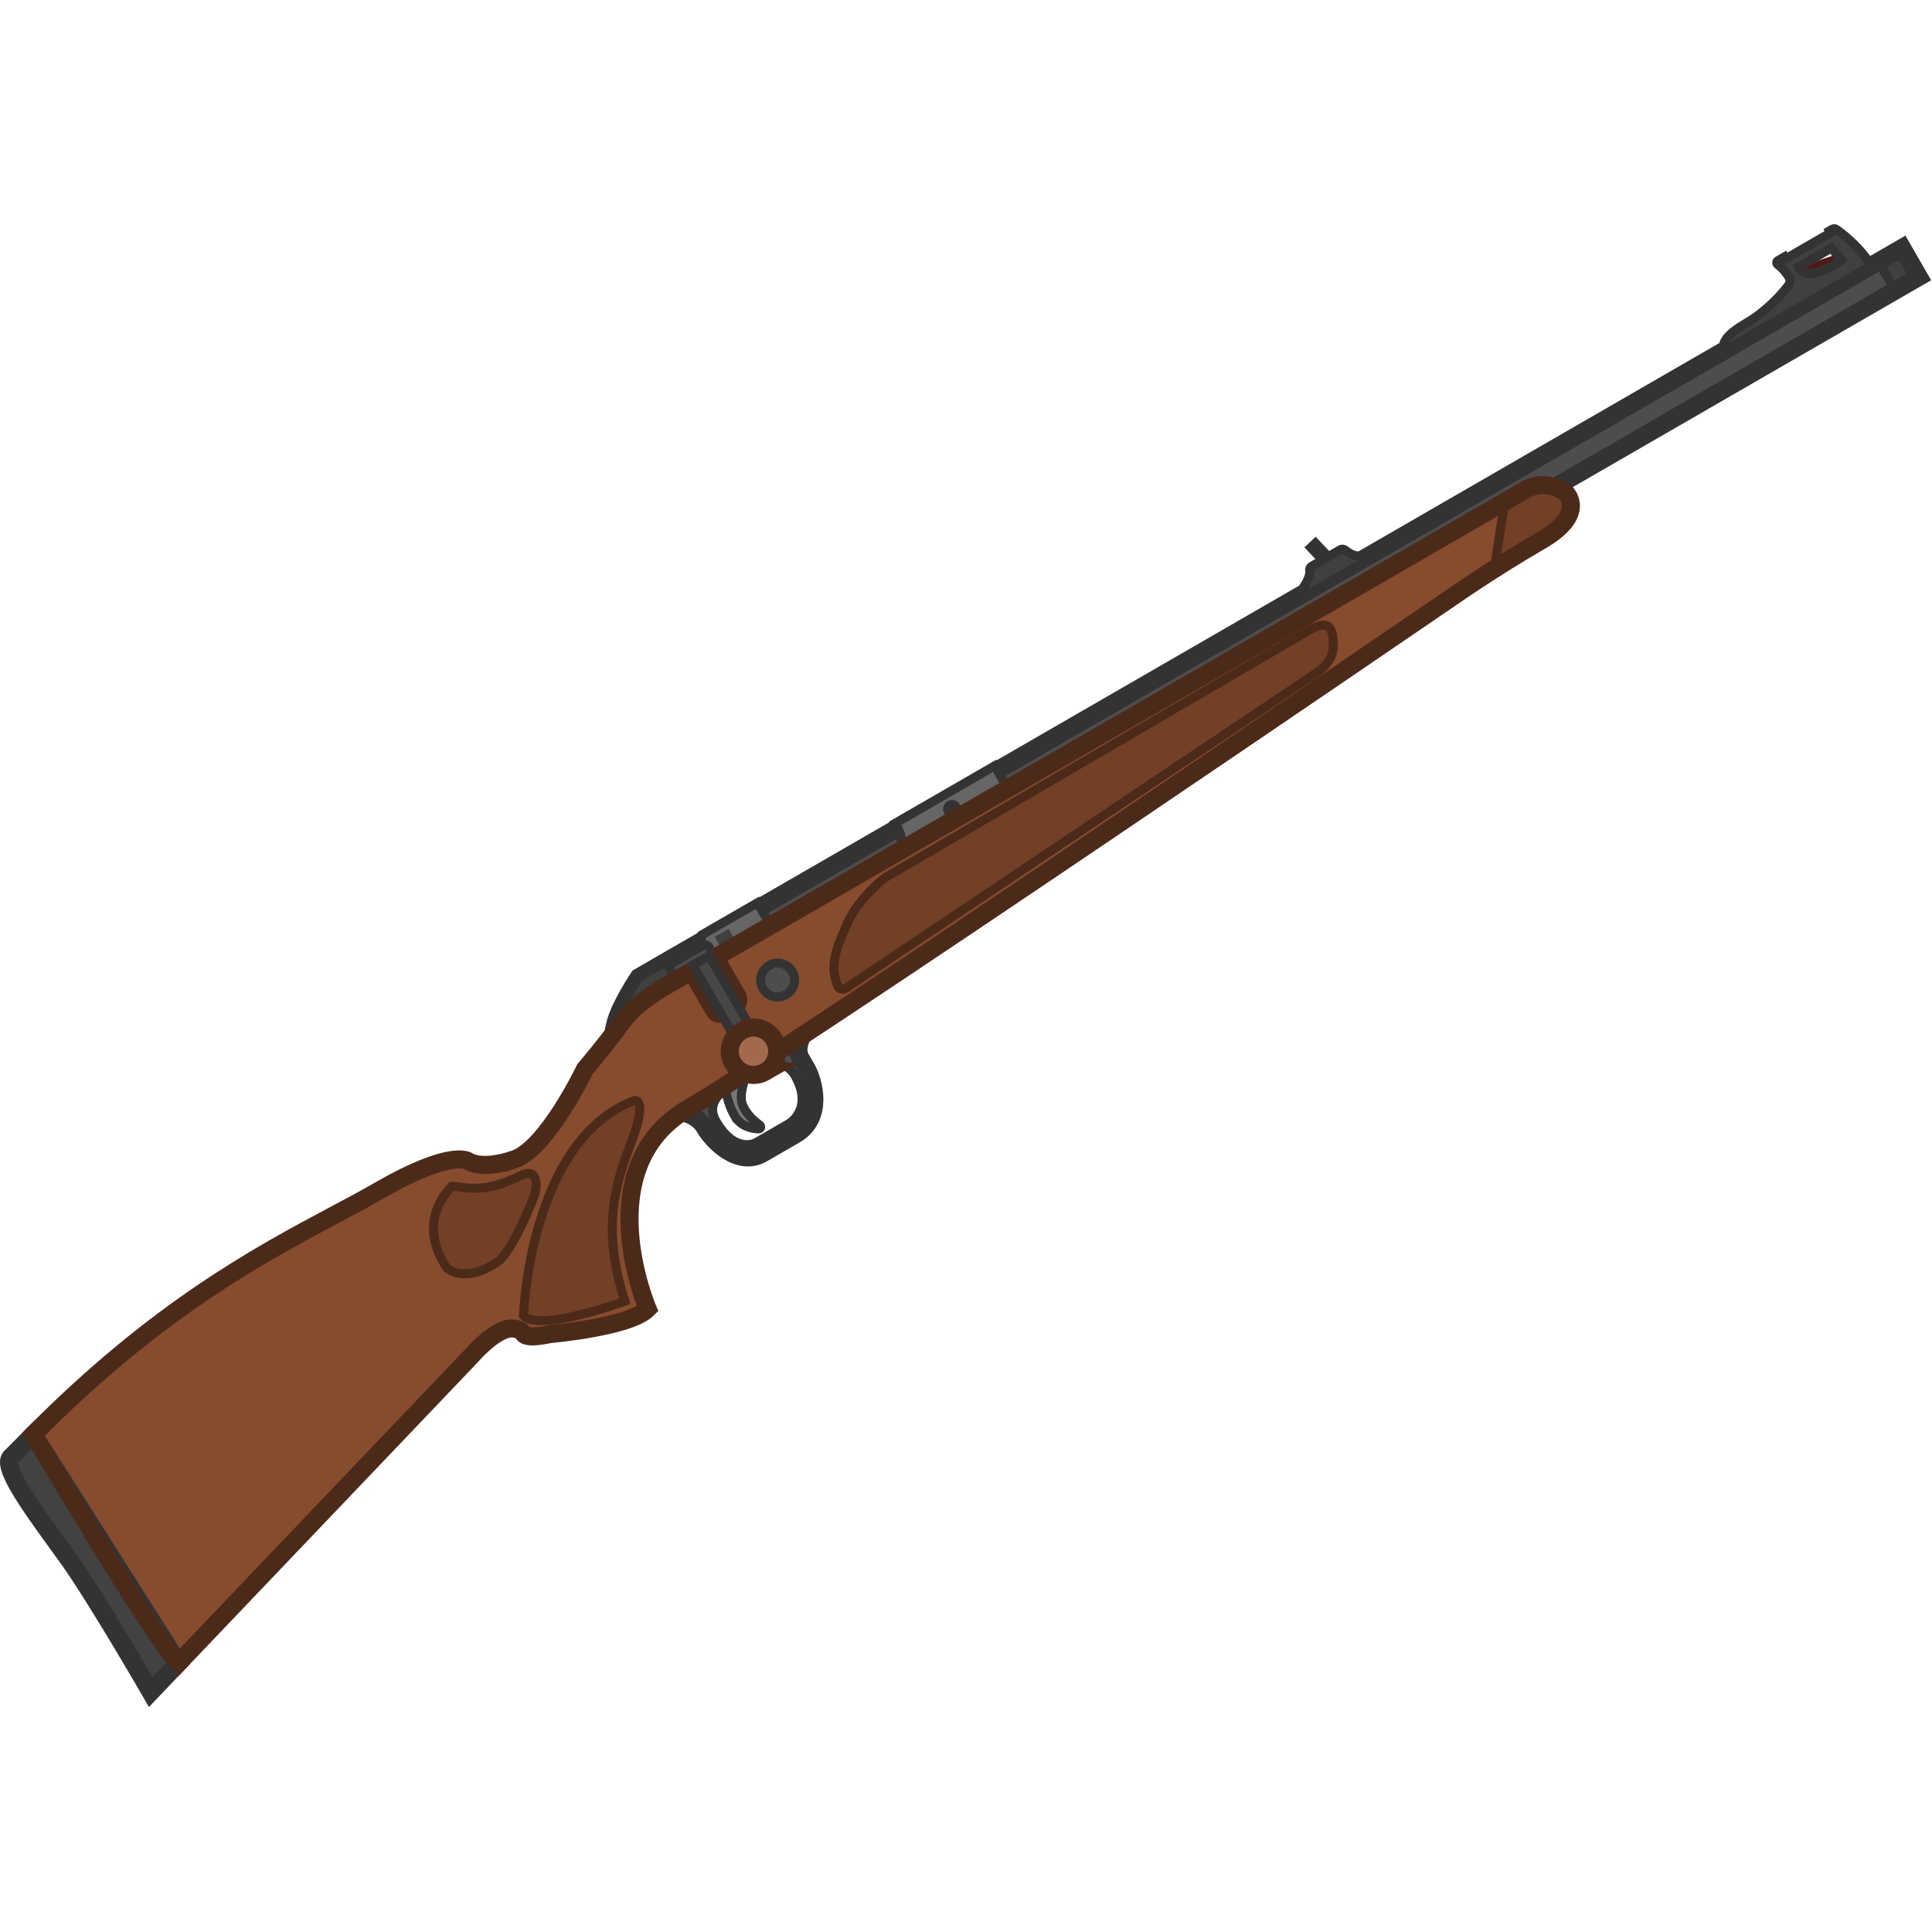 <?xml version="1.0" encoding="UTF-8" standalone="no"?>
<svg
   width="110"
   height="110"
   viewBox="0 0 110 110"
   fill="none"
   version="1.1"
   id="svg29"
   sodipodi:docname="cz600.svg"
   inkscape:version="1.3.2 (1:1.3.2+202311252150+091e20ef0f)"
   xmlns:inkscape="http://www.inkscape.org/namespaces/inkscape"
   xmlns:sodipodi="http://sodipodi.sourceforge.net/DTD/sodipodi-0.dtd"
   xmlns="http://www.w3.org/2000/svg"
   xmlns:svg="http://www.w3.org/2000/svg">
  <sodipodi:namedview
     id="namedview29"
     pagecolor="#505050"
     bordercolor="#ffffff"
     borderopacity="1"
     inkscape:showpageshadow="0"
     inkscape:pageopacity="0"
     inkscape:pagecheckerboard="1"
     inkscape:deskcolor="#d1d1d1"
     inkscape:zoom="10.809091"
     inkscape:cx="54.953743"
     inkscape:cy="55"
     inkscape:window-width="2560"
     inkscape:window-height="1368"
     inkscape:window-x="0"
     inkscape:window-y="0"
     inkscape:window-maximized="1"
     inkscape:current-layer="svg29" />
  <g
     clip-path="url(#clip0_1718_1057)"
     id="g29"
     transform="matrix(1.02,0,0,1.02,-1.131,0.712)">
    <path
       d="m 88.24,26.294 19.978,-11.534 -0.934,-1.619 -70.512,40.71 c 0,0 -1.022,1.512 -1.301,2.544 -0.278,1.033 -0.09,1.36 -0.09,1.36 z"
       fill="#4d4d4d"
       id="path1" />
    <path
       d="m 106.897,15.523 -0.934,-1.618 1.323,-0.764 0.934,1.618 z"
       fill="#404040"
       stroke="#333333"
       stroke-width="0.503"
       id="path2" />
    <path
       d="m 42.121,61.598 c -0.528,-0.914 -0.567,-1.937 -0.567,-1.937 l -0.151,-0.26 1.667,-0.726 c 0,0 -0.868,1.546 -0.485,2.369 0.232,0.498 0.639,0.851 0.925,1.052 0.099,0.07 0.066,0.224 -0.055,0.22 -0.393,-0.013 -0.997,-0.136 -1.333,-0.719 z"
       fill="#787777"
       stroke="#333333"
       stroke-width="0.503"
       stroke-miterlimit="3.994"
       id="path3" />
    <path
       d="m 39.77,60.305 -0.698,1.065 c 0,0 0.938,0.104 1.379,0.867 0.44,0.763 1.868,2.228 3.216,1.45 l 1.818,-1.05 c 1.645,-0.95 1.022,-3.035 0.649,-3.681 l -0.319,-0.552 c -0.245,-0.424 -0.152,-0.861 0.192,-1.563 z m 5.363,1.724 -1.818,1.05 c 0,0 -1.163,0.671 -2.243,-1.2 -0.629,-1.09 0.54,-1.765 0.54,-1.765 l 2.058,-1.188 c 0,0 1.177,-0.68 1.807,0.41 1.081,1.871 -0.344,2.694 -0.344,2.694 z"
       fill="#4d4d4d"
       id="path4" />
    <path
       d="m 43.316,63.08 1.818,-1.05 c 0,0 1.424,-0.822 0.344,-2.694 -0.629,-1.09 -1.807,-0.41 -1.807,-0.41 l -2.058,1.188 c 0,0 -1.169,0.675 -0.539,1.765 1.081,1.872 2.243,1.2 2.243,1.2 z"
       stroke="#333333"
       stroke-width="0.503"
       stroke-miterlimit="3.994"
       id="path5" />
    <path
       d="m 39.072,61.371 0.698,-1.065 6.237,-3.464 c -0.344,0.702 -0.437,1.139 -0.192,1.563 l 0.319,0.552 c 0.373,0.647 0.996,2.732 -0.649,3.681 l -1.818,1.05 c -1.348,0.778 -2.776,-0.687 -3.216,-1.45 -0.441,-0.763 -1.379,-0.867 -1.379,-0.867 z"
       stroke="#333333"
       stroke-width="1.007"
       stroke-miterlimit="3.994"
       id="path6" />
    <path
       d="m 88.24,26.294 19.978,-11.534 -0.934,-1.619 -70.512,40.71 c 0,0 -1.022,1.512 -1.301,2.544 -0.278,1.033 -0.09,1.36 -0.09,1.36 z"
       stroke="#333333"
       stroke-width="1.007"
       stroke-miterlimit="3.994"
       id="path7" />
    <path
       d="m 39.35,54.817 -1.063,-1.841 -1.515,0.875 c 0,0 -1.022,1.512 -1.301,2.544 -0.278,1.033 -0.09,1.36 -0.09,1.36 l 0.974,-0.58 z"
       fill="#404040"
       stroke="#333333"
       stroke-width="0.503"
       stroke-miterlimit="3.994"
       id="path8" />
    <path
       d="m 29.817,64.018 c 1.829,-0.62 3.942,-5.037 3.942,-5.037 0,0 1.216,-1.429 2.104,-2.668 0.697,-0.973 2.179,-1.839 2.179,-1.839 l 1.669,-0.964 1.284,2.223 c 0.091,0.157 0.291,0.209 0.448,0.119 l 0.673,-0.389 c 0.196,-0.113 0.263,-0.362 0.15,-0.558 L 41.023,52.753 86.227,26.654 c 1.203,-0.694 2.269,0.143 2.269,0.143 0,0 1.255,1.164 -1.368,2.679 -2.624,1.515 -5.012,3.184 -5.012,3.184 0,0 -36.891,25.223 -42.576,28.505 -5.685,3.282 -2.28,11.198 -2.28,11.198 -1.014,1.021 -5.456,1.406 -5.456,1.406 0,0 -1.282,0.304 -1.471,-0.023 -0.189,-0.327 -0.752,-0.292 -0.752,-0.292 -0.954,0.115 -2.17,1.543 -2.17,1.543 L 11.068,92.135 C 9.624,90.644 2.971,79.372 2.971,79.372 9.863,72.403 15.644,69.323 19.791,67.115 c 0.892,-0.475 1.708,-0.91 2.444,-1.335 4.154,-2.398 5.031,-1.649 5.031,-1.649 0,0 0.723,0.507 2.551,-0.113 z"
       fill="#874b2e"
       id="path9" />
    <path
       d="m 74.538,29.617 -0.264,0.249 0.656,0.696 -0.604,0.348 c -0.086,0.05 -0.126,0.148 -0.113,0.247 0.04,0.288 -0.169,0.661 -0.324,0.895 -0.103,0.155 0.009,0.366 0.194,0.36 0,0 0.127,0.018 0.322,-0.094 l 2.639,-1.524 c 0.243,-0.141 0.318,-0.427 -0.095,-0.454 -0.342,-0.024 -0.608,-0.205 -0.751,-0.329 -0.074,-0.065 -0.181,-0.077 -0.268,-0.027 l -0.677,0.391 z"
       fill="#404040"
       stroke="#333333"
       stroke-width="0.503"
       stroke-miterlimit="3.994"
       id="path10" />
    <path
       d="m 43.77,50.36 c 0.349,0.604 0.833,0.325 0.833,0.325 L 41.021,52.753 40.685,52.17 C 40.593,52.011 40.352,52.001 40.187,52.096 l 0.102,-0.612 3.098,-1.789 z"
       fill="#666666"
       id="path11" />
    <path
       d="m 51.218,45.51 c 0.587,1.017 -0.306,1.533 -0.306,1.533 l 6.451,-3.725 -0.732,-1.268 -5.558,3.209 z"
       fill="#666666"
       id="path12" />
    <path
       d="m 43.77,50.36 c 0.349,0.604 0.833,0.325 0.833,0.325 L 41.021,52.753 40.685,52.17 C 40.593,52.011 40.352,52.001 40.187,52.096 l 0.102,-0.612 3.098,-1.789 z"
       stroke="#333333"
       stroke-width="0.503"
       stroke-miterlimit="3.994"
       id="path13" />
    <path
       d="m 51.218,45.51 c 0.587,1.017 -0.306,1.533 -0.306,1.533 l 6.451,-3.725 -0.732,-1.268 -5.558,3.209 z"
       stroke="#333333"
       stroke-width="0.503"
       stroke-miterlimit="3.994"
       id="path14" />
    <path
       d="m 41.775,51.156 -0.765,0.442 0.692,1.199 0.765,-0.442 z"
       fill="#404040"
       id="path15" />
    <path
       d="m 54.38,44.677 c 0.121,-0.07 0.162,-0.224 0.093,-0.344 -0.07,-0.12 -0.224,-0.162 -0.344,-0.092 -0.121,0.07 -0.162,0.224 -0.093,0.344 0.07,0.12 0.224,0.161 0.344,0.092 z"
       fill="#4d4d4d"
       stroke="#333333"
       stroke-width="0.503"
       stroke-miterlimit="3.994"
       id="path16" />
    <path
       d="m 103.614,12.104 c -0.065,-0.047 -0.151,-0.049 -0.22,-0.01 l -0.158,0.091 0.063,0.109 -2.514,1.452 -0.063,-0.109 -0.374,0.216 c -0.08,0.046 -0.086,0.157 -0.013,0.212 0.32,0.246 0.515,0.512 0.627,0.702 0.085,0.147 0.076,0.329 -0.026,0.465 -0.326,0.428 -1.167,1.424 -2.424,2.149 -1.64,0.947 -1.121,1.471 -1.121,1.471 l 8.147,-4.703 -0.231,-0.4 c -0.597,-0.828 -1.404,-1.442 -1.692,-1.648 z m -2.125,2.107 1.846,-1.065 0.547,0.665 c 0,0 -1.826,1.381 -2.393,0.4 z"
       fill="#404040"
       id="path17" />
    <path
       d="m 103.8,13.709 0.083,0.102 c 0,0 -1.22,0.923 -1.975,0.724 l -0.107,-0.159 z"
       fill="#bc3e3c"
       stroke="#4e1918"
       stroke-width="0.503"
       stroke-miterlimit="3.994"
       id="path18" />
    <path
       d="m 11.066,92.135 -1.544,1.618 c 0,0 -3.02,-5.231 -4.56,-7.394 -1.54,-2.163 -3.762,-5.002 -3.284,-5.688 l 1.291,-1.299 z"
       fill="#424242"
       stroke="#333333"
       stroke-width="1.007"
       stroke-miterlimit="3.994"
       id="path19" />
    <path
       d="m 26.235,65.622 c -0.45,0.473 -1.745,2.153 -0.173,4.465 0,0 1,0.931 2.886,-0.392 0,0 0.515,-0.386 1.278,-2.008 0.763,-1.622 0.771,-1.879 0.771,-1.879 0,0 0.305,-1.428 -0.833,-0.882 -1.095,0.525 -2.135,0.894 -3.614,0.598 -0.116,-0.023 -0.234,0.011 -0.315,0.098 z"
       fill="#723f27"
       stroke="#4c2a1a"
       stroke-width="0.503"
       stroke-miterlimit="3.994"
       id="path20" />
    <path
       d="m 30.329,72.732 c 0,0 0.329,-9.781 6.189,-12.002 0,0 0.782,-0.161 -0.149,2.266 -0.931,2.427 -1.69,4.899 -0.379,8.938 0,0 -4.813,1.762 -5.661,0.798 z"
       fill="#723f27"
       stroke="#4c2a1a"
       stroke-width="0.503"
       stroke-miterlimit="3.994"
       id="path21" />
    <path
       d="m 44.986,54.824 c 0.453,-0.261 0.609,-0.839 0.348,-1.291 -0.261,-0.452 -0.839,-0.606 -1.292,-0.344 -0.453,0.262 -0.609,0.839 -0.348,1.291 0.261,0.451 0.839,0.606 1.292,0.344 z"
       fill="#4d4d4d"
       stroke="#333333"
       stroke-width="0.503"
       stroke-miterlimit="3.994"
       id="path22" />
    <path
       d="m 103.614,12.104 c -0.065,-0.047 -0.151,-0.049 -0.22,-0.01 l -0.158,0.091 0.063,0.109 -2.514,1.452 -0.063,-0.109 -0.374,0.216 c -0.08,0.046 -0.086,0.157 -0.013,0.212 0.32,0.246 0.515,0.512 0.627,0.702 0.085,0.147 0.076,0.329 -0.026,0.465 -0.326,0.428 -1.167,1.424 -2.424,2.149 -1.64,0.947 -1.121,1.471 -1.121,1.471 l 8.147,-4.703 -0.231,-0.4 c -0.597,-0.828 -1.406,-1.44 -1.693,-1.645 z m -2.125,2.107 1.846,-1.065 0.547,0.665 c 0,0 -1.826,1.381 -2.393,0.4 z"
       stroke="#333333"
       stroke-width="0.503"
       stroke-miterlimit="3.994"
       id="path23" />
    <path
       d="M 74.142,34.504 50.483,48.309 c 0,0 -1.45,1.128 -2.057,2.496 -0.556,1.254 -1.068,2.313 -0.559,3.531 0.075,0.178 0.292,0.244 0.452,0.137 L 74.633,36.836 c 0,0 0.905,-0.587 0.902,-1.457 -0.003,-1.015 -0.19,-1.57 -1.393,-0.875 z"
       fill="#723f27"
       stroke="#4c2a1a"
       stroke-width="0.503"
       stroke-miterlimit="3.994"
       id="path24" />
    <path
       d="m 84.519,31.067 c 0.776,-0.495 1.677,-1.052 2.608,-1.59 2.624,-1.515 1.368,-2.679 1.368,-2.679 0,0 -1.067,-0.837 -2.269,-0.143 l -1.126,0.65 z"
       fill="#723f27"
       stroke="#4c2a1a"
       stroke-width="0.503"
       stroke-miterlimit="3.994"
       id="path25" />
    <path
       d="m 39.709,53.511 1.312,-0.757 1.243,2.154 c 0.113,0.195 0.045,0.445 -0.15,0.558 l -0.673,0.389 c -0.156,0.09 -0.357,0.038 -0.448,-0.119 z"
       fill="#404040"
       id="path26" />
    <path
       d="m 29.817,64.018 c 1.829,-0.62 3.942,-5.037 3.942,-5.037 0,0 1.216,-1.429 2.104,-2.668 0.697,-0.973 2.179,-1.839 2.179,-1.839 l 1.669,-0.964 1.284,2.223 c 0.091,0.157 0.291,0.209 0.448,0.119 l 0.673,-0.389 c 0.196,-0.113 0.263,-0.362 0.15,-0.558 L 41.023,52.753 86.227,26.654 c 1.203,-0.694 2.269,0.143 2.269,0.143 0,0 1.255,1.164 -1.368,2.679 -2.624,1.515 -5.012,3.184 -5.012,3.184 0,0 -36.891,25.223 -42.576,28.505 -5.685,3.282 -2.28,11.198 -2.28,11.198 -1.014,1.021 -5.456,1.406 -5.456,1.406 0,0 -1.282,0.304 -1.471,-0.023 -0.189,-0.327 -0.752,-0.292 -0.752,-0.292 -0.954,0.115 -2.17,1.543 -2.17,1.543 L 11.068,92.135 C 9.624,90.644 2.971,79.372 2.971,79.372 9.863,72.403 15.644,69.323 19.791,67.115 c 0.892,-0.475 1.708,-0.91 2.444,-1.335 4.154,-2.398 5.031,-1.649 5.031,-1.649 0,0 0.723,0.507 2.551,-0.113 z"
       stroke="#4c2a1a"
       stroke-width="1.007"
       stroke-miterlimit="3.994"
       id="path27" />
    <path
       d="m 40.695,52.652 -0.909,0.525 2.832,4.904 0.909,-0.525 z"
       fill="#474747"
       stroke="#333333"
       stroke-width="0.503"
       stroke-miterlimit="3.994"
       id="path28" />
    <path
       d="m 43.827,59.126 c 0.634,-0.366 0.852,-1.175 0.487,-1.807 -0.365,-0.632 -1.175,-0.848 -1.808,-0.482 -0.634,0.366 -0.852,1.175 -0.487,1.807 0.365,0.632 1.175,0.848 1.809,0.482 z"
       fill="#a3694c"
       stroke="#4c2a1a"
       stroke-width="1.007"
       stroke-miterlimit="3.994"
       id="path29" />
  </g>
  <defs
     id="defs29">
    <clipPath
       id="clip0_1718_1057">
      <rect
         width="110"
         height="110"
         fill="white"
         id="rect29" />
    </clipPath>
  </defs>
</svg>
